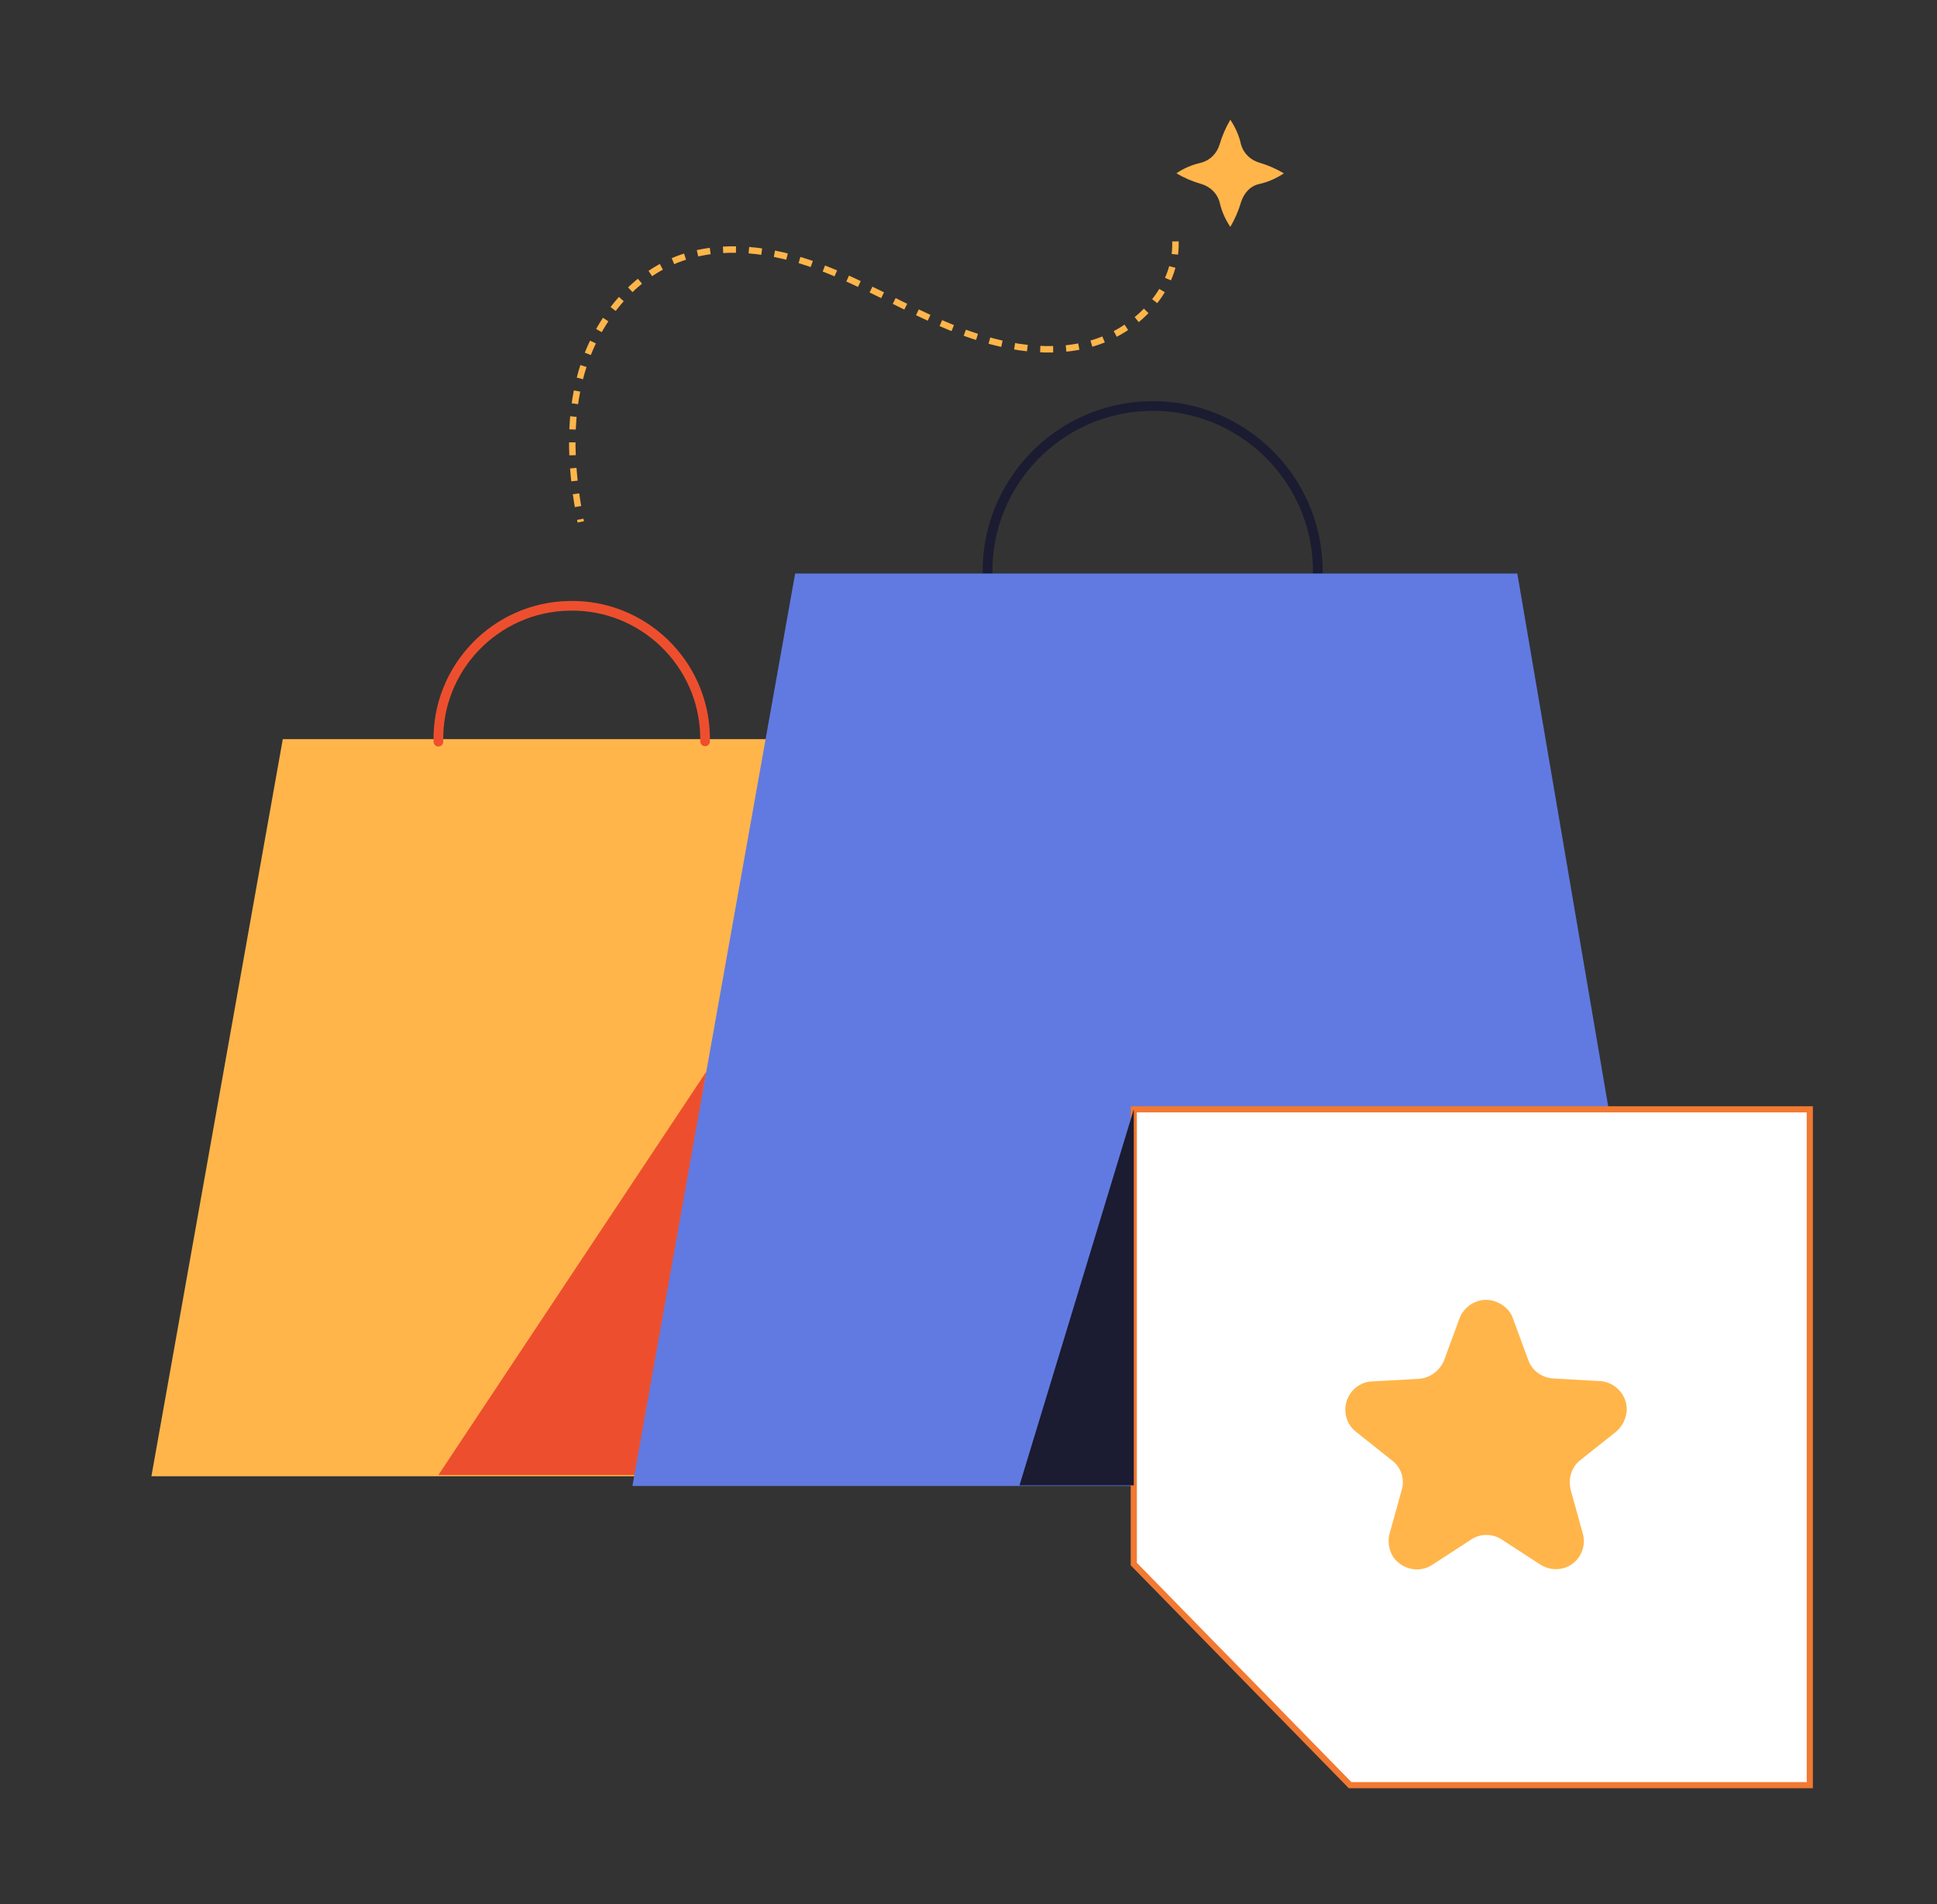<?xml version="1.0" encoding="utf-8"?>
<!-- Generator: Adobe Illustrator 25.2.3, SVG Export Plug-In . SVG Version: 6.00 Build 0)  -->
<svg version="1.1" id="Layer_1" xmlns="http://www.w3.org/2000/svg" xmlns:xlink="http://www.w3.org/1999/xlink" x="0px" y="0px"
	 viewBox="0 0 600 590" style="enable-background:new 0 0 600 590;" xml:space="preserve">
<rect x="0" y="0" width="600" height="590" fill="#333333" stroke="none"/>
<style type="text/css">
	.st0{fill:#FFB54A;}
	.st1{fill:none;stroke:#ED4F2E;stroke-width:3;stroke-linecap:round;stroke-linejoin:round;stroke-miterlimit:10;}
	.st2{fill:none;stroke:#1B1B31;stroke-width:3;stroke-linecap:round;stroke-linejoin:round;stroke-miterlimit:10;}
	.st3{fill:#ED4F2E;}
	.st4{fill:#617AE1;enable-background:new    ;}
	.st5{fill:#FFFFFF;stroke:#F27932;stroke-width:1.904;stroke-miterlimit:10;}
	.st6{fill:#1B1B31;}
	.st7{fill:none;stroke:#FFB54A;stroke-width:2;stroke-miterlimit:10;stroke-dasharray:4;}
</style>
<polygon class="st0" points="46.9,457.4 87.6,229 268.4,229 307.3,457.4 "/>
<path class="st1" d="M135.8,229.8c-0.5-22.8,17.7-41.7,40.5-42.1c22.8-0.5,41.7,17.7,42.1,40.5c0,0.5,0,1.1,0,1.5"/>
<path class="st2" d="M305.9,178c-0.6-28.2,21.9-51.6,50.1-52.2c28.2-0.6,51.6,21.9,52.2,50.1c0,0.6,0,1.3,0,1.9"/>
<polygon class="st3" points="218.8,332 135.8,457 197.9,457 "/>
<polygon class="st4" points="195.9,460.4 246.3,177.7 470,177.7 518.2,460.4 "/>
<polygon class="st5" points="560.6,553.1 418.2,553.1 351.2,484.6 351.2,343.7 560.6,343.7 "/>
<polyline class="st6" points="351.2,343.7 315.8,460.2 351.2,460.2 "/>
<path class="st0" d="M468.5,408.1l4.9,13.3c1.1,3.2,4.2,5.5,7.8,5.7l14.3,0.8c4.8,0.2,8.6,4.4,8.4,9.1c-0.2,2.5-1.3,4.8-3.2,6.5
	l-11.2,8.9c-2.7,2.1-3.8,5.7-3,9.1l3.8,13.7c1.3,4.6-1.5,9.5-6.1,10.7c-2.5,0.6-4.9,0.2-7-1.1l-12-7.8c-2.9-1.9-6.7-1.9-9.5,0
	l-12,7.8c-4,2.7-9.5,1.5-12.2-2.5c-1.3-2.1-1.7-4.8-1.1-7l3.8-13.7c1-3.4-0.2-7-3-9.1l-11.2-8.9c-3.8-3-4.4-8.6-1.3-12.4
	c1.5-1.9,4-3.2,6.5-3.2l14.3-0.8c3.4-0.2,6.5-2.5,7.8-5.7l4.9-13.3c1.9-4.4,6.9-6.7,11.4-4.8C465.8,404.3,467.7,406,468.5,408.1z"/>
<path class="st7" d="M364.1,74.8c0.5,15-12.2,27.9-26.5,31.8c-14.4,3.9-29.8,0.3-43.6-5.4c-13.7-5.7-26.7-13.5-40.6-18.7
	c-13.9-5.2-29.8-7.5-43.7-2.1c-14.6,5.7-25.1,19.6-29.5,34.7c-4.4,15.1-3.3,31.3-0.3,46.6"/>
<path class="st0" d="M390.1,57c2.7-0.6,5.2-1.7,7.6-3.3c-2.4-1.4-4.9-2.5-7.6-3.3c-2.7-0.8-4.9-2.8-5.7-5.7
	c-0.6-2.7-1.7-5.2-3.3-7.6c-1.4,2.4-2.5,4.9-3.3,7.6c-0.8,2.7-2.8,4.9-5.7,5.7c-2.7,0.6-5.4,1.7-7.7,3.3c2.4,1.4,4.9,2.5,7.7,3.3
	c2.7,0.8,4.9,2.8,5.7,5.7c0.6,2.7,1.7,5.2,3.3,7.6c1.4-2.4,2.5-4.9,3.3-7.6C385.3,59.8,387.3,57.6,390.1,57z"/>
</svg>
